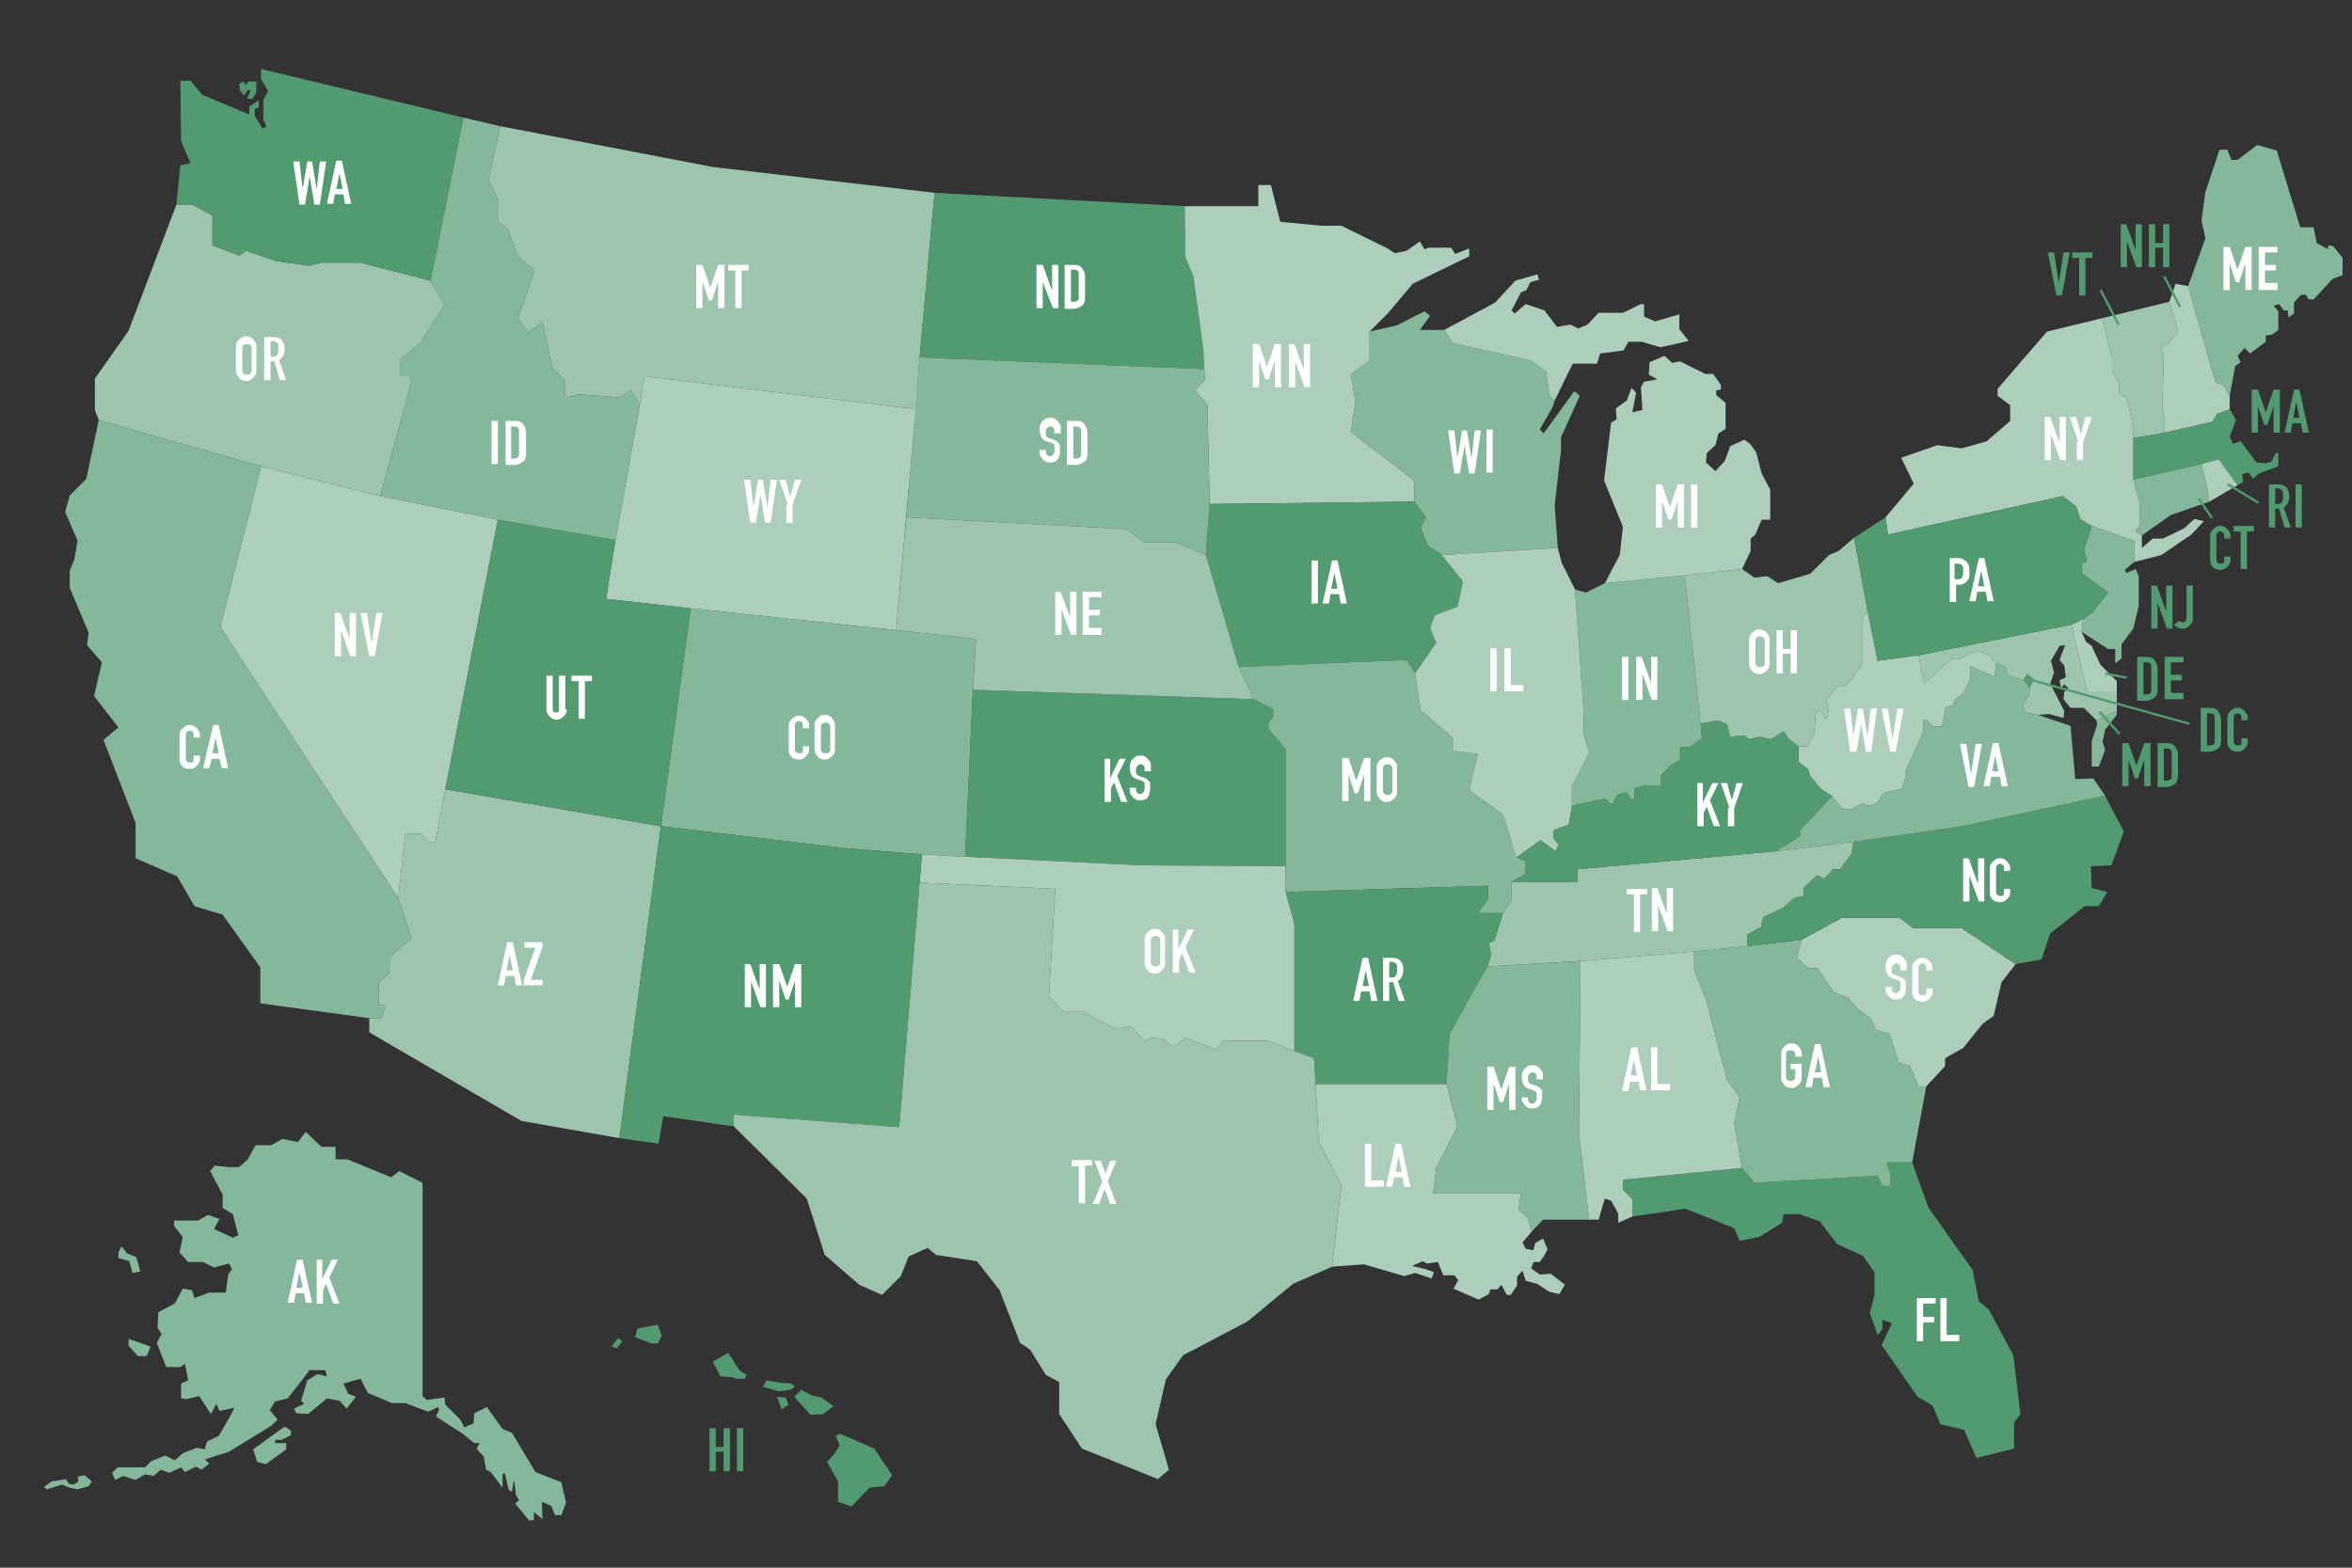 <?xml version="1.0" encoding="utf-8"?>
<!-- Generator: Adobe Illustrator 19.2.1, SVG Export Plug-In . SVG Version: 6.00 Build 0)  -->
<svg version="1.1" id="Layer_1" xmlns="http://www.w3.org/2000/svg" xmlns:xlink="http://www.w3.org/1999/xlink" x="0px" y="0px"
	 viewBox="0 0 300 200" style="enable-background:new 0 0 300 200;" xml:space="preserve">
<rect x="0" y="0" width="300" height="200" fill="#333333" stroke="none"/>
<style type="text/css">
	.st0{fill:#ADCEBB;}
	.st1{fill:#9DC5AD;}
	.st2{fill:#529A70;}
	.st3{fill:#85B89A;}
	.st4{fill:#FFFFFF;}
</style>
<g>
	<polygon id="Wyoming" class="st0" points="82.2,48 81.6,51.7 78.5,68.9 77.3,76.4 88.1,77.6 114.3,80.4 116.8,52.2 	"/>
	<polygon id="Montana" class="st1" points="117.3,45.6 117.3,45.6 119.2,24.6 90.9,21.3 63.8,16.1 62.3,22.9 63.6,25.6 63.6,28.4 
		64.7,29.1 66.1,32.8 68.2,34.5 66.1,40.6 67.3,42.4 69.2,41.1 70.4,46.8 72.1,48.6 72.1,50.8 73.7,50.3 79,50.7 80.5,49.8 
		81.6,51.7 82.2,48 116.8,52.2 117.3,45.6 	"/>
	<polygon id="North_Dakota" class="st2" points="152.2,35.2 151.2,32.8 151.1,26.3 119.2,24.6 117.3,45.6 153.6,47.1 153.5,44.7 	
		"/>
	<polygon id="Minnesota" class="st0" points="174.7,46 174.7,42.3 177,40 180.2,36.2 187.4,32.7 187.4,31.7 185.6,32.4 185.1,31.6 
		182.2,31.6 181.7,31.8 181.1,30.8 179.4,32 177.9,32.3 177,31.7 171.1,28.8 168.6,28.8 163.3,28.3 162.1,23.6 160.5,23.6 
		160.5,26.3 151.1,26.3 151.2,32.8 152.2,35.2 153.5,44.7 153.6,47.1 153.6,47.1 153.6,47.1 153.7,48.4 152.4,49.8 154,51.6 
		154.3,64.3 180.4,64 180.4,61.3 172.3,55.1 172.9,51.2 172.3,47.8 	"/>
	<polygon id="Wisconsin" class="st3" points="185.4,43.8 184.2,42.1 181.1,42.1 182.4,40.3 181.7,39.7 178.2,41.5 174.7,42.3 
		174.7,46 172.3,47.8 172.9,51.2 172.3,55.1 180.4,61.3 180.4,64 181.9,66 181.2,67.3 182.1,69.6 183.9,70.8 198.7,69.9 198.3,64.5 
		199.1,57.5 199.1,55.8 201.5,50.5 200.8,49.9 196.9,55.3 196.4,54.8 198.1,51.8 198.3,51.1 197.6,50.4 197.2,47.4 195.3,46 	"/>
	<polygon id="Iowa" class="st2" points="181.9,66 180.4,64 154.3,64.3 153.8,70.8 158,85.1 179.4,84.2 180.5,85.9 183.2,82 
		182.4,80.1 183,78.5 185.9,77.4 186.6,74.2 183.9,70.8 182.1,69.6 181.2,67.3 	"/>
	<polygon id="Colorado" class="st3" points="114.3,80.4 88.1,77.6 84.3,105.4 107.6,108.2 117.6,109 123.1,109.3 124.1,88 
		124.5,81.5 	"/>
	<polygon id="Kansas_1_" class="st2" points="123.1,109.3 145.6,110.4 164,110.5 164,95.6 161.8,93 161.8,92.2 162.4,91.4 
		162.4,90.5 159.9,89.2 124.1,88 	"/>
	<polygon id="Nevada" class="st0" points="48.5,63.3 33.3,59.5 28.1,80 50.8,114.6 51.7,106.4 52.8,106.4 53.7,106.4 54.8,107.5 
		55.5,107.5 56.8,100.7 63.5,66.3 	"/>
	<polygon id="Arizona" class="st1" points="84.2,105.4 56.8,100.7 55.5,107.5 54.8,107.5 53.7,106.4 51.7,106.4 50.8,114.6 
		52.5,119.7 49.8,122 49.8,124 48.3,125.4 48.3,128.2 49.2,128.3 48.6,129.9 47.1,129.9 47.1,131.7 66.5,143 79,145.2 84.3,105.4 	
		"/>
	<polygon id="Utah" class="st2" points="84.2,105.4 84.3,105.4 88.1,77.6 77.3,76.4 78.5,68.9 63.5,66.3 56.8,100.7 	"/>
	<polygon id="Oklahoma" class="st0" points="164,113.8 164,110.5 145.6,110.4 123.1,109.3 117.6,109 117.3,112.6 134.6,113.4 
		133.8,127.1 135.7,129.1 138.2,129.1 142.4,131.3 144.3,130.9 145.9,132.8 146.9,132.4 148.2,132.5 149.7,133.6 151.2,132.4 
		155.1,133.9 156,132.8 161.8,132.8 165.1,134.1 165.1,117.8 	"/>
	<polygon id="New_Mexico" class="st2" points="84.3,105.4 79,145.2 84,145.9 84.6,142.4 93.6,143.7 93.6,142.2 114.7,143.8 
		117.3,112.6 117.6,109 107.6,108.2 	"/>
	<polygon id="Delaware" class="st0" points="270,88.2 270,86.9 267.9,84.8 266.8,82.4 266.1,81.9 265.5,80.6 265.7,79 264.2,79.7 
		266.2,88.2 	"/>
	<polygon id="Maryland" class="st1" points="266.2,88.2 264.2,79.7 244.7,83.6 245.4,87.2 248.9,84.1 249.9,84.1 252.2,83 
		253.7,83.6 254.6,84.6 255.9,85.2 256,86.1 258.1,86.8 258.6,86 259.4,86.7 258.9,87.7 258.8,88.7 258,89.8 258.3,90.9 259.9,91.2 
		261.4,91.1 263.2,91.6 263.3,90.7 261.5,87.2 262,85.8 261.6,84.3 262.7,82.4 263.4,82.3 262.7,84.2 263.3,84.9 263.5,86.4 
		262.7,86.8 262.9,87.8 263.3,87.3 263.8,87.8 263.3,88.3 263.2,89.2 264.1,90.3 265.8,90.3 267.4,91.9 270,90.7 270,88.2 	"/>
	<polygon id="Vermont" class="st1" points="276.1,55.2 276.1,52.9 275.8,52.2 276,45.3 275.7,44.3 276.6,43.9 277.8,42.2 
		276.7,38.5 268.1,40.6 269.4,45.6 269.4,47.3 270.3,48.9 270.3,50.2 271.3,50.8 272.1,54.5 272.1,55.9 	"/>
	<polygon id="New_Hampshire" class="st0" points="276.1,55.2 282.2,53.8 282.8,52.8 284.4,52.2 284.4,50.5 283.7,49.2 282.6,48.8 
		279.1,36.5 277.5,36.2 276.7,38.5 277.8,42.2 276.6,43.9 275.7,44.3 276,45.3 275.8,52.2 276.1,52.9 	"/>
	<polygon id="Massachusetts" class="st2" points="287.8,59 285.8,56.3 284.8,56.6 284.4,55.7 285.2,53.6 284.4,52.2 282.8,52.8 
		282.2,53.8 276.1,55.2 272.1,55.9 272.1,61.2 280.8,59.2 283,58.6 285.4,61.9 286.1,61.5 286,60.5 286.8,60.3 287.4,61.1 
		288.1,60.4 290.6,59.5 290.6,57.8 290.3,57.8 289.7,58.9 289,59.1 	"/>
	<polygon id="Connecticut" class="st3" points="281.5,62 280.8,59.2 272.1,61.2 272.9,64.1 272.9,67 272.4,67.8 273.2,68.3 
		276.9,65.7 281.8,64 	"/>
	<polygon id="New_York" class="st0" points="279.9,66.2 278.6,67.4 275.9,68.7 274.6,68.7 273.2,69.9 273.2,68.3 272.4,67.8 
		272.9,67 272.9,64.1 272.1,61.2 272.1,55.9 272.1,54.5 271.3,50.8 270.3,50.2 270.3,48.9 269.4,47.3 269.4,45.6 268.1,40.6 
		261.1,42.3 254.8,49.6 254.8,50.5 256.4,51.7 256.4,53.7 253.4,56.3 250.2,57.2 247.1,56.8 242.5,58.4 244.1,61.7 240.5,66 
		240.8,68.2 263.1,63.3 264.8,64.6 265.4,66.3 266.8,67.1 272.2,69 272.2,71.7 275.7,70.8 279.5,68.2 281.1,66.5 	"/>
	<polygon id="Tennessee" class="st1" points="191.8,116.5 191.7,116.5 190.6,120 189.9,120.3 190.2,121.8 189.7,123.3 201.6,122.6 
		216,121.4 222.9,120.7 222.9,119.2 224.6,118.3 224.9,117 227.5,115.8 228.8,114.6 230.1,114.3 230.1,113.2 231.8,111.7 
		232.7,112.1 233.8,110.9 234.7,110.9 236.2,108.9 236.4,107.4 236.4,107.4 226.5,108.6 201.2,110.9 201.2,112.5 192.8,112.5 
		192.8,114.8 191.7,116.5 	"/>
	<polygon id="Missouri" class="st3" points="158,85.1 159.9,89.2 162.4,90.5 162.4,91.4 161.8,92.2 161.8,93 164,95.6 164,110.5 
		164,113.8 189.8,113 189.8,114.7 188.5,116.5 191.7,116.5 192.8,114.8 192.8,112.5 194.6,111.5 194.6,109.8 193.4,109.4 
		191.7,103.9 187.4,100.8 188.5,96.2 185.4,95.8 185.4,94.2 181.2,90.6 180.5,85.9 179.4,84.2 	"/>
	<polygon id="District_of_Columbia" class="st2" points="259.4,86.7 258.6,86 258.1,86.8 258.9,87.7 	"/>
	<polygon id="West_Virginia" class="st0" points="239.4,102.5 240.2,101.2 242.6,100.6 243,99.3 243,98.5 245.3,93.4 245.3,91.8 
		245.7,91.8 246.5,92.7 247.7,92.7 248.2,90.2 249.1,90 249.4,89.2 250.4,88.5 251.3,86.7 251.3,85 254.4,86.3 254.6,84.6 
		253.7,83.6 252.2,83 249.9,84.1 248.9,84.1 245.4,87.2 244.7,83.6 239.5,84.3 238.2,77.9 237.5,79 237.5,84.9 235.4,87.5 
		234.4,87.5 233,89.3 233.3,91.1 232.9,91.7 232.1,90.6 231.6,91.1 231.4,93.6 230.6,95.2 229.4,95.2 229.4,97.2 230.6,98.1 
		230.9,99 232.2,100.6 233.7,101.6 234.9,103.1 236.1,103.3 237.4,102.5 238.3,102.8 	"/>
	<polygon id="Arkansas" class="st2" points="188.5,116.5 189.8,114.7 189.8,113 164,113.8 165.1,117.8 165.1,134.1 167.6,135 
		167.8,138.3 184.5,138.3 184.9,131.9 189.7,123.3 190.2,121.8 189.9,120.3 190.6,120 191.7,116.5 	"/>
	<polygon id="New_Jersey" class="st3" points="266.8,67.1 265.8,70.2 266.2,71.6 265.5,71.9 265.5,73.1 268.9,75.6 266.9,78.1 
		265.7,79 265.5,80.6 268.9,82.8 269.8,82.8 269.8,84.6 270.6,84 270.6,82.2 272.1,80.2 272.8,77.3 272.8,73.5 272.4,72.6 
		271.2,73.1 271,72.7 272.2,71.7 272.2,69 	"/>
	<polygon id="Oregon" class="st1" points="33.3,59.5 33.3,59.5 48.5,63.3 52.5,48.6 52.2,48 51.1,48 51.1,45.8 53.6,43.8 56.7,38.9 
		54.9,35.8 45.9,33.5 41,33.5 39.4,33.9 35.2,33.3 31.4,32 30.5,32.6 27.1,31.3 27.1,27.5 24.5,26.1 22.5,26.1 16.4,42.2 12.1,48.3 
		12.1,52.3 12.6,53.6 33.3,59.5 	"/>
	<polygon id="Maine" class="st3" points="298.8,35.1 298.8,32.9 297.6,31.4 297,31.3 296.9,31.8 295.5,31 295.1,29 293.4,29 
		290.4,19.2 287.9,18.5 285.4,20.4 284.6,20.4 284.1,19.1 283.1,19.1 281.3,24.5 280.8,28.1 281.3,30.4 279.1,36.5 282.6,48.8 
		283.7,49.2 284.4,50.5 285.1,46.7 285.8,46.2 285.4,45.4 286.3,44.4 287,45.1 289,43.6 289,42.8 289.8,42.7 290.6,42.1 290.6,39.7 
		290,39 290.7,38.8 291.3,39.6 291.8,39.6 291.9,40.5 292.6,40 292.6,38.6 293.5,37.6 294.1,37.6 294.5,38.2 295.1,38.2 297.5,35.6 
			"/>
	<polygon id="California" class="st3" points="50.8,114.6 28.1,80 33.3,59.5 12.6,53.6 11,61.1 8.9,63.2 8.3,65.3 9.9,69 9.5,71.3 
		8.9,72.8 8.9,75 11.3,80.7 11.1,82.3 13,84.5 12,88.8 15.1,92.8 13.2,94.4 17.3,105 17.3,109.5 22.6,111.8 24.8,115.6 28.4,116.7 
		33.2,123.4 33.2,128 47.1,129.9 48.6,129.9 49.2,128.3 48.3,128.2 48.3,125.4 49.8,124 49.8,122 52.5,119.7 	"/>
	<polygon id="Florida" class="st2" points="239.5,150 223.8,150.9 222.2,149 207,150.5 207,151.8 208.2,153 208.2,155.2 215,154.2 
		221.2,156.7 221.9,158.3 224.4,157.8 227.3,156 227.5,154.9 229.5,154.9 232.1,155.8 234.3,158.7 237.6,160.2 239.1,162.3 
		239.1,165.2 238.5,167.5 239.5,170.3 240.1,169.6 240.1,168.4 241.3,168.8 240,171.6 244.6,178.2 246.5,179.3 247.5,181.7 
		250.5,182.4 252.1,186 256.9,184.8 256.9,181.5 257.7,180.4 256.8,172.9 253.7,167.1 252.4,166 251.6,162 246,154.1 243.9,148.3 
		240.6,148.3 241.1,149.7 241.1,151.3 240.1,151.3 	"/>
	<polygon id="Louisiana" class="st0" points="195.6,161 196.4,161 196.9,160.3 197.4,159.4 196.8,158 195.8,158.6 195.6,159.5 
		194.6,159.3 194.2,158.5 195.4,157.1 194.9,155.4 193.7,154.3 194,152.2 182.8,152.2 183.2,149 185.9,143.7 184.5,138.3 
		167.8,138.3 168.2,145.6 171.1,151.2 169.9,161.6 174,161.3 179.1,162.8 180.5,162.4 182.6,163.1 182.9,162.3 181.8,161.9 
		180.1,161.5 181.5,160.9 182,161.2 183.4,161 184.1,162.7 185.5,162.7 186,163.3 185.4,164.4 188.6,165.8 189.9,165.1 190.1,164.5 
		191,164.5 191.5,163.9 192.2,165.2 192.7,165.2 193.5,164 193.5,162.9 194.2,162.1 194.6,163.4 196.1,163.8 197.6,164.8 
		198.9,165.1 199.6,163.9 197.8,162.5 196.4,162.6 195.3,161.8 	"/>
	<polygon id="Mississippi" class="st3" points="201.4,144.6 201.6,122.6 189.7,123.3 184.9,131.9 184.5,138.3 185.9,143.7 
		183.2,149 182.8,152.2 194,152.2 193.7,154.3 194.9,155.4 195.4,157.1 196.8,155.6 202.7,155.6 	"/>
	<polygon id="Alabama" class="st0" points="222.2,149 221.2,143.3 221.9,140 220.3,137.8 217.6,127.5 216,123.6 216,121.4 
		201.6,122.6 201.4,144.6 202.7,155.6 203.9,155.6 204.7,152.9 205.5,153.2 206.4,154.8 206.4,156 208.2,155.2 208.2,153 207,151.8 
		207,150.5 	"/>
	<polygon id="Texas" class="st1" points="169.9,161.6 171.1,151.2 168.2,145.6 167.8,138.3 167.6,135 165.1,134.1 161.8,132.8 
		156,132.8 155.1,133.9 151.2,132.4 149.7,133.6 148.2,132.5 146.9,132.4 145.9,132.8 144.3,130.9 142.4,131.3 138.2,129.1 
		135.7,129.1 133.8,127.1 134.6,113.4 117.3,112.6 114.7,143.8 93.6,142.2 93.6,143.7 102.9,152.9 105.2,160.1 109.6,163.9 
		112.5,165.2 114.9,162.8 115.9,160.3 118.3,159.2 119.4,160.1 124.6,160.9 127.5,164.6 130.1,171.3 131.4,172.2 133.4,175.4 
		135.1,176.3 135.1,180.4 138,184.8 147.7,188.7 149.1,187.5 147.4,181.7 148.7,176 150.9,172.9 159.1,168.6 164.9,163.8 	"/>
	<polygon id="South_Carolina" class="st0" points="250.2,118.4 244,118.4 242.3,117.1 234.9,117.1 229.8,119.9 229.2,122.2 
		230.6,123.5 231.8,123.5 233.9,126.6 235.7,127.3 237,128.8 238.6,129.9 239.3,131.4 241,131.9 242.2,135.6 243.6,135.9 
		244.7,138.6 245.7,138.6 248.1,136 248.1,135 250.4,133.7 252.9,130.6 254.3,129.6 255.3,125.3 257.1,123 	"/>
	<polygon id="Georgia" class="st3" points="229.8,119.9 222.9,120.7 216,121.4 216,123.6 217.6,127.5 220.3,137.8 221.9,140 
		221.2,143.3 222.2,149 223.8,150.9 239.5,150 240.1,151.3 241.1,151.3 241.1,149.7 240.6,148.3 243.9,148.3 245.7,138.6 
		244.7,138.6 243.6,135.9 242.2,135.6 241,131.9 239.3,131.4 238.6,129.9 237,128.8 235.7,127.3 233.9,126.6 231.8,123.5 
		230.6,123.5 229.2,122.2 	"/>
	<polygon id="Indiana" class="st3" points="200.5,100.3 200.5,102.8 204.7,101.9 205.6,102.7 206.3,101.4 207.5,101.1 208.1,102.1 
		208.5,101.7 208.5,100.6 209.9,100.2 211.8,100.2 211.8,99 212.9,97.8 214.3,96.9 214.3,95.3 215.6,95.3 217.1,94.2 216.9,92.3 
		214.9,73.4 204.7,74.4 202.3,75.6 200.9,75.2 202,90.9 202,93.6 202.7,96.1 	"/>
	<polygon id="Illinois" class="st0" points="200.9,75.2 199.2,71.8 198.7,69.9 183.9,70.8 186.6,74.2 185.9,77.4 183,78.5 
		182.4,80.1 183.2,82 180.5,85.9 181.2,90.6 185.4,94.2 185.4,95.8 188.5,96.2 187.4,100.8 191.7,103.9 193.4,109.4 196.5,107.2 
		198.4,108.6 198.8,107.8 198.1,106.8 198.2,105.9 200.1,105.2 200.5,102.8 200.5,100.3 202.7,96.1 202,93.6 202,90.9 	"/>
	<polygon id="North_Carolina" class="st2" points="268.5,101.5 250.3,105.4 236.4,107.4 236.2,108.9 234.7,110.9 233.8,110.9 
		232.7,112.1 231.8,111.7 230.1,113.2 230.1,114.3 228.8,114.6 227.5,115.8 224.9,117 224.6,118.3 222.9,119.2 222.9,120.7 
		229.8,119.9 234.9,117.1 242.3,117.1 244,118.4 250.2,118.4 257.1,123 260.4,122.4 261.5,119.1 265.9,115.6 267.7,115.6 
		268.8,113.8 266.8,113.3 266.7,110.5 269.3,110.4 270.9,106.1 	"/>
	<polygon id="Kentucky" class="st2" points="229.4,95.2 228.2,94.3 227.5,93.3 225.9,94.3 224.5,94 223.1,94.3 222.5,93.8 220.7,94 
		220.3,92.4 219.1,91.9 216.9,92.3 217.1,94.2 215.6,95.3 214.3,95.3 214.3,96.9 212.9,97.8 211.8,99 211.8,100.2 209.9,100.2 
		208.5,100.6 208.5,101.7 208.1,102.1 207.5,101.1 206.3,101.4 205.6,102.7 204.7,101.9 200.5,102.8 200.1,105.2 198.2,105.9 
		198.1,106.8 198.8,107.8 198.4,108.6 196.5,107.2 193.4,109.4 194.6,109.8 194.6,111.5 192.8,112.5 201.2,112.5 201.2,110.9 
		226.5,108.6 229.6,106.7 229.6,105.9 233.7,101.6 232.2,100.6 230.9,99 230.6,98.1 229.4,97.2 	"/>
	<polygon id="Ohio" class="st1" points="234.5,70.3 233.3,70.8 230.9,73.2 226.8,74.4 225.4,73.5 223.8,73.7 222.2,72.6 214.9,73.4 
		216.9,92.3 219.1,91.9 220.3,92.4 220.7,94 222.5,93.8 223.1,94.3 224.5,94 225.9,94.3 227.5,93.3 228.2,94.3 229.4,95.2 
		230.6,95.2 231.4,93.6 231.6,91.1 232.1,90.6 232.9,91.7 233.3,91.1 233,89.3 234.4,87.5 235.4,87.5 237.5,84.9 237.5,79 
		238.2,77.9 236.5,68.6 	"/>
	<polygon id="Pennsylvania" class="st2" points="240.8,68.2 240.5,66 236.5,68.6 238.2,77.9 239.5,84.3 244.7,83.6 244.7,83.6 
		244.7,83.6 264.2,79.7 265.7,79 266.9,78.1 268.9,75.6 265.5,73.1 265.5,71.9 266.2,71.6 265.8,70.2 266.8,67.1 265.4,66.3 
		264.8,64.6 263.1,63.3 	"/>
	<polygon id="Rhode_Island" class="st0" points="285.4,61.9 283,58.6 280.8,59.2 281.5,62 281.8,64 	"/>
	<polygon id="South_Dakota" class="st3" points="145.9,69.2 149.9,69.2 153.8,70.8 154.3,64.3 154,51.6 152.4,49.8 153.7,48.4 
		153.6,47.1 117.3,45.6 115.6,66 143.7,67.5 	"/>
	<polygon id="Nebraska" class="st1" points="124.1,88 159.9,89.2 158,85.1 153.8,70.8 149.9,69.2 145.9,69.2 143.7,67.5 115.6,66 
		114.3,80.4 124.5,81.5 	"/>
	<polygon id="Idaho" class="st3" points="80.5,49.8 79,50.7 73.7,50.3 72.1,50.8 72.1,48.6 70.4,46.8 69.2,41.1 67.3,42.4 
		66.1,40.6 68.2,34.5 66.1,32.8 64.7,29.1 63.6,28.4 63.6,25.6 62.3,22.9 63.8,16.1 59.1,15 54.9,35.8 56.7,38.9 53.6,43.8 
		51.1,45.8 51.1,48 52.2,48 52.5,48.6 48.5,63.3 63.5,66.3 78.5,68.9 81.6,51.7 	"/>
	<g id="Alaska_8_">
		<polygon class="st3" points="62.1,179.5 60.5,180.3 60.4,181.6 59.2,182.1 58.8,181.2 56.8,179.2 56.7,178.3 54.4,178.6 
			53.9,178.1 53.9,150.9 50.9,149.4 49.9,150.2 44.3,147.9 42.8,147.9 42.8,146.3 41,146.3 39,144.4 38,145.7 36,145.3 34.6,146.1 
			32.6,146.1 31.6,147.9 30.5,148.9 29.2,148.9 27.4,148.7 26.8,149.4 28.4,152.4 28.4,154.1 29.7,154.9 30.4,157.6 29.7,157.9 
			27.3,156.8 28,155.5 26.5,155 25.3,155.7 22.2,155.7 22.2,156.4 23.3,157.8 22.9,159.8 24,161 25.9,161 27.3,161.7 29.2,161.2 
			29.6,161.9 29.1,162.6 28.8,164.9 26.7,164.9 24.8,165.6 24.5,164.6 23.3,164.4 22.3,166.3 20.2,167.4 20.1,169.4 20.6,170.2 
			20,171.3 21.2,174.4 23,174.4 23.6,174 24,176.1 23.1,176.5 23.1,178.4 23.8,178.5 25.4,178.1 26.9,180.4 27.6,179.1 28,180 
			29.9,179.6 29.5,180.4 27.9,183.2 26.4,183.9 26.1,184.9 25.1,184.7 23.3,185.4 22.3,186.3 21.1,185.7 19.3,186.4 18.5,187.2 
			15,187.2 14.3,187.9 14.7,188.8 15.7,188.3 17.3,188.8 18.5,188.1 19.6,188.3 20.5,187.5 21.6,187.9 23.1,187.2 23.6,187.8 
			25,187.1 25.7,187.5 26.7,186.7 26.1,186.2 29.2,185.2 34.6,181.9 35.4,181.1 34.4,179.9 35.1,178.8 36.7,178.4 39.5,174.8 
			41.5,174.8 41.7,175.6 40.5,175.3 39.2,176.1 38.4,178.7 38.8,179.1 37.5,179.7 37.8,180.3 39.3,180.4 41.7,178.4 43.3,178.7 
			44.2,179.7 45.4,178.2 44.4,177.8 43.8,176.5 46,175.9 46.9,177.7 50,179 51.7,179 54.6,180.1 55.9,179.5 56,179.9 55.6,180.7 
			59,182.9 60.5,184.1 61.2,184.1 60.8,184.8 61.1,185.2 61.7,185.8 62,187.5 62.6,187.8 64.1,189.8 64.1,188 64.4,188 64.9,190.1 
			65.3,190.3 65.5,189 65.6,189 65.8,190.7 66.2,191.4 65.7,191.8 67.5,194 68.1,193.9 68.1,192.9 69.2,193.8 69.1,191.6 
			70.3,192.1 70.8,193.3 71.6,193.3 72.2,191.7 71.6,189.1 68.3,187.8 65.3,182.8 64.1,182.3 		"/>
		<polygon class="st3" points="32.8,186.5 33.9,186.8 36.5,184.9 36.5,184.1 35.1,184.1 35.1,183.7 35.9,183.7 37.1,183.1 
			37.1,182.5 36.3,182 32.3,184.9 		"/>
		<polygon class="st3" points="16.4,171.7 17.6,173 18.7,173 19.2,171.8 16.4,170.8 		"/>
		<polygon class="st3" points="15.1,159.8 15.1,160.5 16.5,160.9 16.9,162.4 17.9,162.2 17.4,160.4 16.2,159.9 15.5,159 		"/>
		<polygon class="st3" points="8.4,188.7 6.6,189 5.6,189.7 6,190 7.9,189.4 8.9,189.8 9.9,190 11.3,189.6 11.7,189 10.8,188.2 
			9.9,188.4 10,189 9.4,189.4 8.8,189.3 		"/>
	</g>
	<g id="Hawaii_8_">
		<polygon class="st2" points="107.1,182.9 106.6,183.2 107.1,184.4 106.4,185.5 105.5,186.5 106.9,189 106.9,191.6 108.6,192.2 
			110.9,189.8 112.8,189.6 113.8,188.2 111.5,184.8 		"/>
		<polygon class="st2" points="102.2,177.3 101.3,178.2 103.4,180.5 105,180.4 106.3,179.4 104.8,178.3 103.5,178 		"/>
		<polygon class="st2" points="99.1,178.2 99.7,179.8 100.6,179.2 100.2,178.3 		"/>
		<polygon class="st2" points="90.9,173.7 91.9,175.6 93.4,175.7 94,175.9 95,175.9 95.2,175.4 94.3,174.8 92.9,172.6 		"/>
		<polygon class="st2" points="81,170.6 83.1,171.4 83.9,171.4 84.4,170.4 83.9,169 81.3,169.5 		"/>
		<polygon class="st2" points="78,171.8 78.7,172 79.4,171.1 78.8,170.7 		"/>
		<polygon class="st2" points="101.4,176.9 100.9,176.5 99.5,176.4 97.8,176.1 97.3,176.9 99.3,177.5 100.8,177.3 		"/>
	</g>
	<g id="Michigan_8_">
		<polygon class="st0" points="214.2,42 214.2,40.1 211.1,41 209.7,40.4 209.7,38.8 209.3,38.8 207,39.9 203.9,39.9 202.5,41.4 
			201.3,41.9 200.3,41.4 198.6,41.7 197,39.6 194.6,38.8 193.2,40 192.8,39.6 194,37.3 194.7,37 195.2,36 196.3,35.7 196.1,35 
			193.3,35.8 190.7,38.6 184.2,42.1 185.4,43.8 195.3,46 197.2,47.4 197.6,50.4 198.3,51.1 200.6,46.4 203.7,46.4 204.1,45.1 
			207.1,44.7 207.7,43.6 209.4,43.6 211.8,44.3 215.4,43.5 		"/>
		<polygon class="st0" points="214.9,73.4 214.9,73.4 222.2,72.6 223.3,70.3 223.3,68.7 223.9,68.2 224.7,66.3 225.8,66.3 
			225.8,62.5 224.7,60.4 224,57.7 223.3,56.7 222.5,56.1 220.7,56.9 220,58.8 218.8,60.1 217.6,59 217.7,57.8 218.8,56.8 
			219.2,55.3 220.1,54.7 220.1,51.4 218.9,50.4 218.9,49.8 219.5,49.7 219.5,49.1 218.5,47.7 217.5,47.7 214.3,46.1 213.3,46.3 
			212.3,45.4 210.4,46.2 210.3,47.8 211.4,48.4 209.7,48.7 209.3,49.4 209.5,52.3 208.2,52.6 208.7,50.1 208.1,49.5 207.5,51.1 
			206.1,52.1 206.2,53.5 205.5,53.9 204.6,61.3 207,67.2 206.6,70.8 204.7,74.4 214.9,73.4 		"/>
	</g>
	<g id="Virginia_8_">
		<polygon class="st3" points="266.8,97.8 267.7,97.8 268.5,95.7 268.2,94.6 268.5,93.1 270,91.2 270,90.7 267.4,91.9 267.5,92.4 
			266.8,94.6 		"/>
		<polygon class="st3" points="268.5,101.5 267,99.3 264.7,99.4 264.1,92.6 259.9,91.2 258.3,90.9 258,89.8 258.8,88.7 258.9,87.7 
			258.1,86.8 256,86.1 255.9,85.2 254.6,84.6 254.4,86.3 251.3,85 251.3,86.7 250.4,88.5 249.4,89.2 249.1,90 248.2,90.2 
			247.7,92.7 246.5,92.7 245.7,91.8 245.3,91.8 245.3,93.4 243,98.5 243,99.3 242.6,100.6 240.2,101.2 239.4,102.5 238.3,102.8 
			237.4,102.5 236.1,103.3 234.9,103.1 233.7,101.6 229.6,105.9 229.6,106.7 226.5,108.6 236.4,107.4 236.4,107.4 236.4,107.4 
			250.3,105.4 		"/>
	</g>
	<g id="Washington_8_">
		<polygon class="st2" points="33.3,8.8 33.3,10.1 34.2,11.6 33.6,12.7 33.6,15.3 34,16.1 33.5,16.4 32.5,14.8 32.5,13.9 33,13.7 
			33,12.8 31.8,13.6 31.8,14.6 25.8,12.1 24.3,10.3 23,10.3 23.1,18 24.3,20.8 23,21.1 22.5,26.1 24.5,26.1 27.1,27.5 27.1,31.3 
			30.5,32.6 31.4,32 35.2,33.3 39.4,33.9 41,33.5 45.9,33.5 54.9,35.8 59.1,15 		"/>
		<polygon class="st2" points="30.5,10.7 30.6,11.5 31.1,12.2 31.6,11.5 32,11.5 31.5,12.6 32.2,12.6 32.7,11.8 32.7,10.4 
			31.7,10.4 31.3,10.9 31.1,10.4 		"/>
	</g>
	<g>
		<path class="st4" d="M159.8,43.9h0.8l1,2.9h0l1-2.9h0.8v5.5h-0.8v-3.4h0l-0.8,2.4h-0.4l-0.8-2.4h0v3.4h-0.8V43.9z"/>
		<path class="st4" d="M164.3,43.9h0.8l1.2,3.3h0v-3.3h0.8v5.5h-0.7l-1.2-3.3h0v3.3h-0.8V43.9z"/>
	</g>
	<g>
		<path class="st4" d="M132.2,33.8h0.8l1.2,3.3h0v-3.3h0.8v5.5h-0.7L133,36h0v3.3h-0.8V33.8z"/>
		<path class="st4" d="M135.8,33.8h1.2c0.5,0,0.8,0.1,1,0.4c0.2,0.3,0.4,0.6,0.4,1.1v2.6c0,0.5-0.1,0.9-0.4,1.1
			c-0.3,0.2-0.6,0.4-1.1,0.4h-1.1V33.8z M136.6,38.5h0.4c0.2,0,0.4-0.1,0.5-0.2c0.1-0.1,0.1-0.3,0.1-0.5v-2.7c0-0.2,0-0.4-0.1-0.5
			c-0.1-0.1-0.2-0.2-0.5-0.2h-0.4V38.5z"/>
	</g>
	<g>
		<path class="st4" d="M88.8,33.8h0.8l1,2.9h0l1-2.9h0.8v5.5h-0.8v-3.4h0l-0.8,2.4h-0.4l-0.8-2.4h0v3.4h-0.8V33.8z"/>
		<path class="st4" d="M93.8,34.5h-0.9v-0.7h2.6v0.7h-0.9v4.8h-0.8V34.5z"/>
	</g>
	<g>
		<path class="st4" d="M98.3,66.7h-0.7l-0.6-3.6h0l-0.6,3.6h-0.7l-0.8-5.5h0.8l0.4,3.5h0l0.6-3.5h0.6l0.6,3.6h0l0.4-3.6h0.8
			L98.3,66.7z"/>
		<path class="st4" d="M100.5,64.4l-1.1-3.2h0.8l0.6,2.2h0l0.6-2.2h0.8l-1.1,3.2v2.3h-0.8V64.4z"/>
	</g>
	<g>
		<path class="st4" d="M103.2,95.6c0,0.2,0,0.3-0.1,0.5c-0.1,0.2-0.2,0.3-0.3,0.4c-0.1,0.1-0.2,0.2-0.4,0.3
			c-0.2,0.1-0.3,0.1-0.5,0.1c-0.2,0-0.3,0-0.5-0.1c-0.2,0-0.3-0.1-0.4-0.2c-0.1-0.1-0.2-0.2-0.3-0.4c-0.1-0.2-0.1-0.4-0.1-0.6v-3
			c0-0.2,0-0.3,0.1-0.5c0.1-0.2,0.2-0.3,0.3-0.4c0.1-0.1,0.3-0.2,0.4-0.3c0.2-0.1,0.3-0.1,0.5-0.1c0.2,0,0.3,0,0.5,0.1
			c0.2,0.1,0.3,0.2,0.4,0.3c0.1,0.1,0.2,0.3,0.3,0.4c0.1,0.2,0.1,0.3,0.1,0.5v0.3h-0.8v-0.3c0-0.2,0-0.3-0.1-0.4
			c-0.1-0.1-0.2-0.2-0.4-0.2c-0.2,0-0.3,0.1-0.4,0.2c-0.1,0.1-0.1,0.3-0.1,0.5v2.8c0,0.2,0,0.3,0.1,0.4c0.1,0.1,0.2,0.2,0.4,0.2
			c0.1,0,0.1,0,0.2,0c0.1,0,0.1,0,0.2-0.1c0,0,0.1-0.1,0.1-0.2c0-0.1,0-0.2,0-0.3v-0.3h0.8V95.6z"/>
		<path class="st4" d="M103.9,92.6c0-0.2,0-0.4,0.1-0.6c0.1-0.2,0.2-0.3,0.3-0.4c0.1-0.1,0.3-0.2,0.4-0.3c0.2-0.1,0.3-0.1,0.5-0.1
			c0.2,0,0.3,0,0.5,0.1c0.2,0.1,0.3,0.1,0.4,0.3c0.1,0.1,0.2,0.3,0.3,0.4c0.1,0.2,0.1,0.4,0.1,0.6v2.9c0,0.2,0,0.4-0.1,0.6
			c-0.1,0.2-0.2,0.3-0.3,0.4c-0.1,0.1-0.3,0.2-0.4,0.3c-0.2,0.1-0.3,0.1-0.5,0.1c-0.2,0-0.3,0-0.5-0.1c-0.2-0.1-0.3-0.1-0.4-0.3
			c-0.1-0.1-0.2-0.3-0.3-0.4c-0.1-0.2-0.1-0.4-0.1-0.6V92.6z M104.7,95.6c0,0.2,0.1,0.3,0.2,0.4c0.1,0.1,0.2,0.1,0.4,0.1
			c0.1,0,0.3,0,0.4-0.1c0.1-0.1,0.2-0.2,0.2-0.4v-2.9c0-0.2-0.1-0.3-0.2-0.4c-0.1-0.1-0.2-0.1-0.4-0.1c-0.1,0-0.3,0-0.4,0.1
			c-0.1,0.1-0.2,0.2-0.2,0.4V95.6z"/>
	</g>
	<g>
		<path class="st4" d="M94.9,123h0.8l1.2,3.3h0V123h0.8v5.5H97l-1.2-3.3h0v3.3h-0.8V123z"/>
		<path class="st4" d="M98.6,123h0.8l1,2.9h0l1-2.9h0.8v5.5h-0.8v-3.4h0l-0.8,2.4h-0.4l-0.8-2.4h0v3.4h-0.8V123z"/>
	</g>
	<g>
		<path class="st4" d="M62.7,53.7h0.8v5.5h-0.8V53.7z"/>
		<path class="st4" d="M64.5,53.7h1.2c0.5,0,0.8,0.1,1,0.4c0.2,0.3,0.4,0.6,0.4,1.1v2.6c0,0.5-0.1,0.9-0.4,1.1
			c-0.3,0.2-0.6,0.4-1.1,0.4h-1.1V53.7z M65.2,58.5h0.4c0.2,0,0.4-0.1,0.5-0.2c0.1-0.1,0.1-0.3,0.1-0.5v-2.7c0-0.2,0-0.4-0.1-0.5
			c-0.1-0.1-0.2-0.2-0.5-0.2h-0.4V58.5z"/>
	</g>
	<g>
		<path class="st4" d="M30.1,44.3c0-0.2,0-0.4,0.1-0.6c0.1-0.2,0.2-0.3,0.3-0.4c0.1-0.1,0.3-0.2,0.4-0.3c0.2-0.1,0.3-0.1,0.5-0.1
			c0.2,0,0.3,0,0.5,0.1c0.2,0.1,0.3,0.1,0.4,0.3c0.1,0.1,0.2,0.3,0.3,0.4c0.1,0.2,0.1,0.4,0.1,0.6v2.9c0,0.2,0,0.4-0.1,0.6
			c-0.1,0.2-0.2,0.3-0.3,0.4c-0.1,0.1-0.3,0.2-0.4,0.3c-0.2,0.1-0.3,0.1-0.5,0.1c-0.2,0-0.3,0-0.5-0.1c-0.2-0.1-0.3-0.1-0.4-0.3
			c-0.1-0.1-0.2-0.3-0.3-0.4c-0.1-0.2-0.1-0.4-0.1-0.6V44.3z M30.9,47.3c0,0.2,0.1,0.3,0.2,0.4c0.1,0.1,0.2,0.1,0.4,0.1
			c0.1,0,0.3,0,0.4-0.1c0.1-0.1,0.2-0.2,0.2-0.4v-2.9c0-0.2-0.1-0.3-0.2-0.4c-0.1-0.1-0.2-0.1-0.4-0.1c-0.1,0-0.3,0-0.4,0.1
			c-0.1,0.1-0.2,0.2-0.2,0.4V47.3z"/>
		<path class="st4" d="M33.6,43h1.3c0.9,0,1.4,0.5,1.4,1.6c0,0.3-0.1,0.6-0.2,0.8c-0.1,0.2-0.3,0.4-0.5,0.6l0.9,2.5h-0.8l-0.7-2.4
			h-0.5v2.4h-0.8V43z M34.4,45.5h0.5c0.1,0,0.3,0,0.3-0.1c0.1,0,0.1-0.1,0.2-0.2c0-0.1,0.1-0.2,0.1-0.3c0-0.1,0-0.2,0-0.4
			c0-0.1,0-0.3,0-0.4c0-0.1,0-0.2-0.1-0.3c0-0.1-0.1-0.1-0.2-0.2c-0.1,0-0.2-0.1-0.3-0.1h-0.4V45.5z"/>
	</g>
	<g>
		<path class="st4" d="M40.8,26.1h-0.7l-0.6-3.6h0l-0.6,3.6h-0.7l-0.8-5.5h0.8l0.4,3.5h0l0.6-3.5h0.6l0.6,3.6h0l0.4-3.6h0.8
			L40.8,26.1z"/>
		<path class="st4" d="M42.9,20.5h0.7l1.2,5.5H44l-0.2-1.2h-1.1l-0.2,1.2h-0.8L42.9,20.5z M43.3,22.1L43.3,22.1l-0.4,2h0.8
			L43.3,22.1z"/>
	</g>
	<g>
		<path class="st4" d="M72.3,90.5c0,0.2,0,0.3-0.1,0.5c-0.1,0.2-0.2,0.3-0.3,0.4c-0.1,0.1-0.3,0.2-0.4,0.3c-0.2,0.1-0.3,0.1-0.5,0.1
			c-0.2,0-0.3,0-0.5-0.1c-0.2-0.1-0.3-0.2-0.4-0.3c-0.1-0.1-0.2-0.3-0.3-0.4c-0.1-0.2-0.1-0.3-0.1-0.5v-4.3h0.8v4.2
			c0,0.2,0,0.3,0.1,0.4c0.1,0.1,0.2,0.1,0.3,0.1c0.1,0,0.3,0,0.3-0.1c0.1-0.1,0.1-0.2,0.1-0.4v-4.2h0.8V90.5z"/>
		<path class="st4" d="M73.8,86.9h-0.9v-0.7h2.6v0.7h-0.9v4.8h-0.8V86.9z"/>
	</g>
	<g>
		<path class="st4" d="M25.5,96.8c0,0.2,0,0.3-0.1,0.5c-0.1,0.2-0.2,0.3-0.3,0.4c-0.1,0.1-0.2,0.2-0.4,0.3c-0.2,0.1-0.3,0.1-0.5,0.1
			c-0.2,0-0.3,0-0.5-0.1c-0.2,0-0.3-0.1-0.4-0.2c-0.1-0.1-0.2-0.2-0.3-0.4c-0.1-0.2-0.1-0.4-0.1-0.6v-3c0-0.2,0-0.3,0.1-0.5
			c0.1-0.2,0.2-0.3,0.3-0.4c0.1-0.1,0.3-0.2,0.4-0.3c0.2-0.1,0.3-0.1,0.5-0.1c0.2,0,0.3,0,0.5,0.1c0.2,0.1,0.3,0.2,0.4,0.3
			c0.1,0.1,0.2,0.3,0.3,0.4c0.1,0.2,0.1,0.3,0.1,0.5v0.3h-0.8v-0.3c0-0.2,0-0.3-0.1-0.4c-0.1-0.1-0.2-0.2-0.4-0.2
			c-0.2,0-0.3,0.1-0.4,0.2c-0.1,0.1-0.1,0.3-0.1,0.5v2.8c0,0.2,0,0.3,0.1,0.4c0.1,0.1,0.2,0.2,0.4,0.2c0.1,0,0.1,0,0.2,0
			c0.1,0,0.1,0,0.2-0.1c0,0,0.1-0.1,0.1-0.2c0-0.1,0-0.2,0-0.3v-0.3h0.8V96.8z"/>
		<path class="st4" d="M27.2,92.5h0.7l1.2,5.5h-0.8L28,96.8H27L26.7,98h-0.8L27.2,92.5z M27.5,94.1L27.5,94.1l-0.4,2h0.8L27.5,94.1z
			"/>
	</g>
	<g>
		<path class="st4" d="M42.6,78.2h0.8l1.2,3.3h0v-3.3h0.8v5.5h-0.7l-1.2-3.3h0v3.3h-0.8V78.2z"/>
		<path class="st4" d="M47.8,83.7h-0.7L46,78.2h0.8l0.6,3.9h0l0.6-3.9h0.8L47.8,83.7z"/>
	</g>
	<g>
		<path class="st4" d="M64.7,120.2h0.7l1.2,5.5h-0.8l-0.2-1.2h-1.1l-0.2,1.2h-0.8L64.7,120.2z M65,121.8L65,121.8l-0.4,2h0.8
			L65,121.8z"/>
		<path class="st4" d="M66.8,125l1.5-4.1h-1.4v-0.7h2.3v0.6l-1.5,4.2h1.5v0.7h-2.4V125z"/>
	</g>
	<g>
		<path class="st4" d="M37.9,160.7h0.7l1.2,5.5H39l-0.2-1.2h-1.1l-0.2,1.2h-0.8L37.9,160.7z M38.2,162.3L38.2,162.3l-0.4,2h0.8
			L38.2,162.3z"/>
		<path class="st4" d="M40.3,160.7h0.8v2.5h0l1.2-2.5h0.8L42,163l1.3,3.3h-0.8l-0.9-2.5l-0.4,0.8v1.7h-0.8V160.7z"/>
	</g>
	<g>
		<path class="st4" d="M137.6,148.8h-0.9V148h2.6v0.7h-0.9v4.8h-0.8V148.8z"/>
		<path class="st4" d="M140.6,150.7l-1-2.6h0.8l0.6,1.6l0.6-1.6h0.8l-1.1,2.6l1.1,2.9h-0.8l-0.7-1.9l-0.7,1.9h-0.8L140.6,150.7z"/>
	</g>
	<g>
		<path class="st4" d="M135.3,55.3h-0.8v-0.2c0-0.2,0-0.3-0.1-0.5c-0.1-0.1-0.2-0.2-0.4-0.2c-0.1,0-0.2,0-0.3,0.1
			c-0.1,0-0.1,0.1-0.2,0.2c0,0.1-0.1,0.1-0.1,0.2c0,0.1,0,0.2,0,0.3c0,0.1,0,0.2,0,0.3c0,0.1,0,0.1,0.1,0.2c0,0.1,0.1,0.1,0.1,0.1
			c0.1,0,0.1,0.1,0.2,0.1l0.6,0.2c0.2,0.1,0.3,0.1,0.4,0.2c0.1,0.1,0.2,0.2,0.3,0.3c0.1,0.1,0.1,0.3,0.1,0.4c0,0.2,0,0.3,0,0.5
			c0,0.2,0,0.4-0.1,0.6c0,0.2-0.1,0.4-0.2,0.5c-0.1,0.1-0.2,0.3-0.4,0.3c-0.2,0.1-0.4,0.1-0.6,0.1c-0.2,0-0.4,0-0.5-0.1
			c-0.2-0.1-0.3-0.2-0.4-0.3c-0.1-0.1-0.2-0.3-0.3-0.4c-0.1-0.2-0.1-0.3-0.1-0.5v-0.3h0.8v0.2c0,0.1,0,0.3,0.1,0.4
			c0.1,0.1,0.2,0.2,0.4,0.2c0.1,0,0.2,0,0.3-0.1c0.1,0,0.1-0.1,0.2-0.2c0-0.1,0.1-0.2,0.1-0.3c0-0.1,0-0.2,0-0.3c0-0.1,0-0.3,0-0.4
			c0-0.1,0-0.2-0.1-0.2c0-0.1-0.1-0.1-0.1-0.1c-0.1,0-0.1-0.1-0.2-0.1l-0.6-0.2c-0.3-0.1-0.6-0.3-0.7-0.6c-0.1-0.2-0.2-0.5-0.2-0.9
			c0-0.2,0-0.4,0.1-0.6c0.1-0.2,0.1-0.3,0.3-0.5c0.1-0.1,0.3-0.2,0.4-0.3c0.2-0.1,0.4-0.1,0.6-0.1c0.2,0,0.4,0,0.5,0.1
			c0.2,0.1,0.3,0.2,0.4,0.3c0.1,0.1,0.2,0.3,0.3,0.4c0.1,0.1,0.1,0.3,0.1,0.5V55.3z"/>
		<path class="st4" d="M136.1,53.7h1.2c0.5,0,0.8,0.1,1,0.4c0.2,0.3,0.4,0.6,0.4,1.1v2.6c0,0.5-0.1,0.9-0.4,1.1
			c-0.3,0.2-0.6,0.4-1.1,0.4h-1.1V53.7z M136.9,58.5h0.4c0.2,0,0.4-0.1,0.5-0.2c0.1-0.1,0.1-0.3,0.1-0.5v-2.7c0-0.2,0-0.4-0.1-0.5
			c-0.1-0.1-0.2-0.2-0.5-0.2h-0.4V58.5z"/>
	</g>
	<g>
		<path class="st4" d="M134.5,75.5h0.8l1.2,3.3h0v-3.3h0.8V81h-0.7l-1.2-3.3h0V81h-0.8V75.5z"/>
		<path class="st4" d="M138.1,75.5h2.4v0.7h-1.6v1.6h1.4v0.7h-1.4v1.6h1.6V81h-2.4V75.5z"/>
	</g>
	<g>
		<path class="st4" d="M140.8,96.8h0.8v2.5h0l1.2-2.5h0.8l-1.1,2.2l1.3,3.3h-0.8l-0.9-2.5l-0.4,0.8v1.7h-0.8V96.8z"/>
		<path class="st4" d="M146.8,98.4H146v-0.2c0-0.2,0-0.3-0.1-0.5c-0.1-0.1-0.2-0.2-0.4-0.2c-0.1,0-0.2,0-0.3,0.1
			c-0.1,0-0.1,0.1-0.2,0.2c0,0.1-0.1,0.1-0.1,0.2c0,0.1,0,0.2,0,0.3c0,0.1,0,0.2,0,0.3c0,0.1,0,0.1,0.1,0.2c0,0.1,0.1,0.1,0.1,0.1
			c0.1,0,0.1,0.1,0.2,0.1l0.6,0.2c0.2,0.1,0.3,0.1,0.4,0.2c0.1,0.1,0.2,0.2,0.3,0.3c0.1,0.1,0.1,0.3,0.1,0.4c0,0.2,0,0.3,0,0.5
			c0,0.2,0,0.4-0.1,0.6c0,0.2-0.1,0.4-0.2,0.5c-0.1,0.1-0.2,0.3-0.4,0.3c-0.2,0.1-0.4,0.1-0.6,0.1c-0.2,0-0.4,0-0.5-0.1
			c-0.2-0.1-0.3-0.2-0.4-0.3c-0.1-0.1-0.2-0.3-0.3-0.4c-0.1-0.2-0.1-0.3-0.1-0.5v-0.3h0.8v0.2c0,0.1,0,0.3,0.1,0.4
			c0.1,0.1,0.2,0.2,0.4,0.2c0.1,0,0.2,0,0.3-0.1c0.1,0,0.1-0.1,0.2-0.2c0-0.1,0.1-0.2,0.1-0.3c0-0.1,0-0.2,0-0.3c0-0.1,0-0.3,0-0.4
			c0-0.1,0-0.2-0.1-0.2c0-0.1-0.1-0.1-0.1-0.1c-0.1,0-0.1-0.1-0.2-0.1l-0.6-0.2c-0.3-0.1-0.6-0.3-0.7-0.6c-0.1-0.2-0.2-0.5-0.2-0.9
			c0-0.2,0-0.4,0.1-0.6c0.1-0.2,0.1-0.3,0.3-0.5c0.1-0.1,0.3-0.2,0.4-0.3c0.2-0.1,0.4-0.1,0.6-0.1c0.2,0,0.4,0,0.5,0.1
			c0.2,0.1,0.3,0.2,0.4,0.3c0.1,0.1,0.2,0.3,0.3,0.4c0.1,0.1,0.1,0.3,0.1,0.5V98.4z"/>
	</g>
	<g>
		<path class="st4" d="M146,119.9c0-0.2,0-0.4,0.1-0.6c0.1-0.2,0.2-0.3,0.3-0.4c0.1-0.1,0.3-0.2,0.4-0.3c0.2-0.1,0.3-0.1,0.5-0.1
			c0.2,0,0.3,0,0.5,0.1c0.2,0.1,0.3,0.1,0.4,0.3c0.1,0.1,0.2,0.3,0.3,0.4c0.1,0.2,0.1,0.4,0.1,0.6v2.9c0,0.2,0,0.4-0.1,0.6
			c-0.1,0.2-0.2,0.3-0.3,0.4c-0.1,0.1-0.3,0.2-0.4,0.3c-0.2,0.1-0.3,0.1-0.5,0.1c-0.2,0-0.3,0-0.5-0.1c-0.2-0.1-0.3-0.1-0.4-0.3
			c-0.1-0.1-0.2-0.3-0.3-0.4c-0.1-0.2-0.1-0.4-0.1-0.6V119.9z M146.8,122.8c0,0.2,0.1,0.3,0.2,0.4c0.1,0.1,0.2,0.1,0.4,0.1
			c0.1,0,0.3,0,0.4-0.1c0.1-0.1,0.2-0.2,0.2-0.4v-2.9c0-0.2-0.1-0.3-0.2-0.4c-0.1-0.1-0.2-0.1-0.4-0.1c-0.1,0-0.3,0-0.4,0.1
			c-0.1,0.1-0.2,0.2-0.2,0.4V122.8z"/>
		<path class="st4" d="M149.5,118.6h0.8v2.5h0l1.2-2.5h0.8l-1.1,2.2l1.3,3.3h-0.8l-0.9-2.5l-0.4,0.8v1.7h-0.8V118.6z"/>
	</g>
	<g>
		<path class="st4" d="M173.8,122.2h0.7l1.2,5.5h-0.8l-0.2-1.2h-1.1l-0.2,1.2h-0.8L173.8,122.2z M174.2,123.8L174.2,123.8l-0.4,2
			h0.8L174.2,123.8z"/>
		<path class="st4" d="M176.3,122.2h1.3c0.9,0,1.4,0.5,1.4,1.6c0,0.3-0.1,0.6-0.2,0.8c-0.1,0.2-0.3,0.4-0.5,0.6l0.9,2.5h-0.8
			l-0.7-2.4h-0.5v2.4h-0.8V122.2z M177.1,124.7h0.5c0.1,0,0.3,0,0.3-0.1c0.1,0,0.1-0.1,0.2-0.2c0-0.1,0.1-0.2,0.1-0.3
			c0-0.1,0-0.2,0-0.4s0-0.3,0-0.4s0-0.2-0.1-0.3c0-0.1-0.1-0.1-0.2-0.2c-0.1,0-0.2-0.1-0.3-0.1h-0.4V124.7z"/>
	</g>
	<g>
		<path class="st4" d="M174.1,145.9h0.8v4.7h1.6v0.8h-2.4V145.9z"/>
		<path class="st4" d="M178,145.9h0.7l1.2,5.5h-0.8l-0.2-1.2h-1.1l-0.2,1.2h-0.8L178,145.9z M178.4,147.5L178.4,147.5l-0.4,2h0.8
			L178.4,147.5z"/>
	</g>
	<g>
		<path class="st4" d="M171.2,96.7h0.8l1,2.9h0l1-2.9h0.8v5.5h-0.8v-3.4h0l-0.8,2.4h-0.4l-0.8-2.4h0v3.4h-0.8V96.7z"/>
		<path class="st4" d="M175.6,98c0-0.2,0-0.4,0.1-0.6c0.1-0.2,0.2-0.3,0.3-0.4c0.1-0.1,0.3-0.2,0.4-0.3c0.2-0.1,0.3-0.1,0.5-0.1
			c0.2,0,0.3,0,0.5,0.1c0.2,0.1,0.3,0.1,0.4,0.3c0.1,0.1,0.2,0.3,0.3,0.4c0.1,0.2,0.1,0.4,0.1,0.6v2.9c0,0.2,0,0.4-0.1,0.6
			c-0.1,0.2-0.2,0.3-0.3,0.4c-0.1,0.1-0.3,0.2-0.4,0.3c-0.2,0.1-0.3,0.1-0.5,0.1c-0.2,0-0.3,0-0.5-0.1c-0.2-0.1-0.3-0.1-0.4-0.3
			c-0.1-0.1-0.2-0.3-0.3-0.4c-0.1-0.2-0.1-0.4-0.1-0.6V98z M176.4,100.9c0,0.2,0.1,0.3,0.2,0.4c0.1,0.1,0.2,0.1,0.4,0.1
			c0.1,0,0.3,0,0.4-0.1c0.1-0.1,0.2-0.2,0.2-0.4V98c0-0.2-0.1-0.3-0.2-0.4c-0.1-0.1-0.2-0.1-0.4-0.1c-0.1,0-0.3,0-0.4,0.1
			c-0.1,0.1-0.2,0.2-0.2,0.4V100.9z"/>
	</g>
	<g>
		<path class="st4" d="M189.7,136.1h0.8l1,2.9h0l1-2.9h0.8v5.5h-0.8v-3.4h0l-0.8,2.4h-0.4l-0.8-2.4h0v3.4h-0.8V136.1z"/>
		<path class="st4" d="M196.8,137.7H196v-0.2c0-0.2,0-0.3-0.1-0.5c-0.1-0.1-0.2-0.2-0.4-0.2c-0.1,0-0.2,0-0.3,0.1
			c-0.1,0-0.1,0.1-0.2,0.2c0,0.1-0.1,0.1-0.1,0.2c0,0.1,0,0.2,0,0.3c0,0.1,0,0.2,0,0.3c0,0.1,0,0.1,0.1,0.2c0,0.1,0.1,0.1,0.1,0.1
			c0.1,0,0.1,0.1,0.2,0.1l0.6,0.2c0.2,0.1,0.3,0.1,0.4,0.2c0.1,0.1,0.2,0.2,0.3,0.3c0.1,0.1,0.1,0.3,0.1,0.4c0,0.2,0,0.3,0,0.5
			c0,0.2,0,0.4-0.1,0.6c0,0.2-0.1,0.4-0.2,0.5c-0.1,0.1-0.2,0.3-0.4,0.3c-0.2,0.1-0.4,0.1-0.6,0.1c-0.2,0-0.4,0-0.5-0.1
			c-0.2-0.1-0.3-0.2-0.4-0.3c-0.1-0.1-0.2-0.3-0.3-0.4c-0.1-0.2-0.1-0.3-0.1-0.5V140h0.8v0.2c0,0.1,0,0.3,0.1,0.4
			c0.1,0.1,0.2,0.2,0.4,0.2c0.1,0,0.2,0,0.3-0.1c0.1,0,0.1-0.1,0.2-0.2c0-0.1,0.1-0.2,0.1-0.3c0-0.1,0-0.2,0-0.3c0-0.1,0-0.3,0-0.4
			c0-0.1,0-0.2-0.1-0.2c0-0.1-0.1-0.1-0.1-0.1c-0.1,0-0.1-0.1-0.2-0.1l-0.6-0.2c-0.3-0.1-0.6-0.3-0.7-0.6c-0.1-0.2-0.2-0.5-0.2-0.9
			c0-0.2,0-0.4,0.1-0.6c0.1-0.2,0.1-0.3,0.3-0.5c0.1-0.1,0.3-0.2,0.4-0.3c0.2-0.1,0.4-0.1,0.6-0.1c0.2,0,0.4,0,0.5,0.1
			c0.2,0.1,0.3,0.2,0.4,0.3c0.1,0.1,0.2,0.3,0.3,0.4c0.1,0.1,0.1,0.3,0.1,0.5V137.7z"/>
	</g>
	<g>
		<path class="st4" d="M208.1,133.6h0.7l1.2,5.5h-0.8L209,138h-1.1l-0.2,1.2h-0.8L208.1,133.6z M208.4,135.2L208.4,135.2l-0.4,2h0.8
			L208.4,135.2z"/>
		<path class="st4" d="M210.6,133.6h0.8v4.7h1.6v0.8h-2.4V133.6z"/>
	</g>
	<g>
		<path class="st4" d="M208.4,114.1h-0.9v-0.7h2.6v0.7h-0.9v4.8h-0.8V114.1z"/>
		<path class="st4" d="M210.6,113.3h0.8l1.2,3.3h0v-3.3h0.8v5.5h-0.7l-1.2-3.3h0v3.3h-0.8V113.3z"/>
	</g>
	<g>
		<path class="st4" d="M216.4,99.9h0.8v2.5h0l1.2-2.5h0.8l-1.1,2.2l1.3,3.3h-0.8l-0.9-2.5l-0.4,0.8v1.7h-0.8V99.9z"/>
		<path class="st4" d="M220.6,103.1l-1.1-3.2h0.8l0.6,2.2h0l0.6-2.2h0.8l-1.1,3.2v2.3h-0.8V103.1z"/>
	</g>
	<g>
		<path class="st4" d="M227.2,134.5c0-0.2,0-0.4,0.1-0.6c0.1-0.2,0.2-0.3,0.3-0.4c0.1-0.1,0.3-0.2,0.4-0.3c0.2-0.1,0.3-0.1,0.5-0.1
			s0.3,0,0.5,0.1c0.2,0.1,0.3,0.1,0.4,0.3c0.1,0.1,0.2,0.3,0.3,0.4c0.1,0.2,0.1,0.4,0.1,0.6v0.3H229v-0.3c0-0.2-0.1-0.3-0.2-0.4
			c-0.1-0.1-0.2-0.1-0.4-0.1c-0.1,0-0.3,0-0.4,0.1c-0.1,0.1-0.2,0.2-0.2,0.4v2.9c0,0.2,0.1,0.3,0.2,0.4c0.1,0.1,0.2,0.1,0.4,0.1
			c0.1,0,0.3,0,0.4-0.1c0.1-0.1,0.2-0.2,0.2-0.4v-1h-0.6v-0.7h1.4v1.7c0,0.2,0,0.4-0.1,0.6c-0.1,0.2-0.2,0.3-0.3,0.4
			c-0.1,0.1-0.3,0.2-0.4,0.3c-0.2,0.1-0.3,0.1-0.5,0.1s-0.3,0-0.5-0.1c-0.2-0.1-0.3-0.1-0.4-0.3c-0.1-0.1-0.2-0.3-0.3-0.4
			c-0.1-0.2-0.1-0.4-0.1-0.6V134.5z"/>
		<path class="st4" d="M231.5,133.2h0.7l1.2,5.5h-0.8l-0.2-1.2h-1.1l-0.2,1.2h-0.8L231.5,133.2z M231.9,134.8L231.9,134.8l-0.4,2
			h0.8L231.9,134.8z"/>
	</g>
	<g>
		<path class="st4" d="M244.5,165.6h2.4v0.7h-1.6v1.7h1.4v0.7h-1.4v2.4h-0.8V165.6z"/>
		<path class="st4" d="M247.5,165.6h0.8v4.7h1.6v0.8h-2.4V165.6z"/>
	</g>
	<g>
		<path class="st4" d="M243.2,123.8h-0.8v-0.2c0-0.2,0-0.3-0.1-0.5c-0.1-0.1-0.2-0.2-0.4-0.2c-0.1,0-0.2,0-0.3,0.1
			c-0.1,0-0.1,0.1-0.2,0.2c0,0.1-0.1,0.1-0.1,0.2c0,0.1,0,0.2,0,0.3c0,0.1,0,0.2,0,0.3c0,0.1,0,0.1,0.1,0.2c0,0.1,0.1,0.1,0.1,0.1
			c0.1,0,0.1,0.1,0.2,0.1l0.6,0.2c0.2,0.1,0.3,0.1,0.4,0.2c0.1,0.1,0.2,0.2,0.3,0.3c0.1,0.1,0.1,0.3,0.1,0.4c0,0.2,0,0.3,0,0.5
			c0,0.2,0,0.4-0.1,0.6c0,0.2-0.1,0.4-0.2,0.5c-0.1,0.1-0.2,0.3-0.4,0.3c-0.2,0.1-0.4,0.1-0.6,0.1c-0.2,0-0.4,0-0.5-0.1
			c-0.2-0.1-0.3-0.2-0.4-0.3c-0.1-0.1-0.2-0.3-0.3-0.4c-0.1-0.2-0.1-0.3-0.1-0.5v-0.3h0.8v0.2c0,0.1,0,0.3,0.1,0.4
			c0.1,0.1,0.2,0.2,0.4,0.2c0.1,0,0.2,0,0.3-0.1c0.1,0,0.1-0.1,0.2-0.2c0-0.1,0.1-0.2,0.1-0.3c0-0.1,0-0.2,0-0.3c0-0.1,0-0.3,0-0.4
			c0-0.1,0-0.2-0.1-0.2c0-0.1-0.1-0.1-0.1-0.1c-0.1,0-0.1-0.1-0.2-0.1l-0.6-0.2c-0.3-0.1-0.6-0.3-0.7-0.6c-0.1-0.2-0.2-0.5-0.2-0.9
			c0-0.2,0-0.4,0.1-0.6c0.1-0.2,0.1-0.3,0.3-0.5c0.1-0.1,0.3-0.2,0.4-0.3c0.2-0.1,0.4-0.1,0.6-0.1c0.2,0,0.4,0,0.5,0.1
			c0.2,0.1,0.3,0.2,0.4,0.3c0.1,0.1,0.2,0.3,0.3,0.4c0.1,0.1,0.1,0.3,0.1,0.5V123.8z"/>
		<path class="st4" d="M246.5,126.5c0,0.2,0,0.3-0.1,0.5c-0.1,0.2-0.2,0.3-0.3,0.4c-0.1,0.1-0.2,0.2-0.4,0.3
			c-0.2,0.1-0.3,0.1-0.5,0.1c-0.2,0-0.3,0-0.5-0.1c-0.2,0-0.3-0.1-0.4-0.2c-0.1-0.1-0.2-0.2-0.3-0.4c-0.1-0.2-0.1-0.4-0.1-0.6v-3
			c0-0.2,0-0.3,0.1-0.5c0.1-0.2,0.2-0.3,0.3-0.4c0.1-0.1,0.3-0.2,0.4-0.3c0.2-0.1,0.3-0.1,0.5-0.1c0.2,0,0.3,0,0.5,0.1
			c0.2,0.1,0.3,0.2,0.4,0.3c0.1,0.1,0.2,0.3,0.3,0.4c0.1,0.2,0.1,0.3,0.1,0.5v0.3h-0.8v-0.3c0-0.2,0-0.3-0.1-0.4
			c-0.1-0.1-0.2-0.2-0.4-0.2c-0.2,0-0.3,0.1-0.4,0.2c-0.1,0.1-0.1,0.3-0.1,0.5v2.8c0,0.2,0,0.3,0.1,0.4c0.1,0.1,0.2,0.2,0.4,0.2
			c0.1,0,0.1,0,0.2,0c0.1,0,0.1,0,0.2-0.1c0,0,0.1-0.1,0.1-0.2c0-0.1,0-0.2,0-0.3v-0.3h0.8V126.5z"/>
	</g>
	<g>
		<path class="st4" d="M251.8,100.4h-0.7l-1.1-5.5h0.8l0.6,3.9h0l0.6-3.9h0.8L251.8,100.4z"/>
		<path class="st4" d="M254.2,94.8h0.7l1.2,5.5h-0.8l-0.2-1.2H254l-0.2,1.2h-0.8L254.2,94.8z M254.5,96.4L254.5,96.4l-0.4,2h0.8
			L254.5,96.4z"/>
	</g>
	<g>
		<path class="st4" d="M238.7,95.9H238l-0.6-3.6h0l-0.6,3.6H236l-0.8-5.5h0.8l0.4,3.5h0l0.6-3.5h0.6l0.6,3.6h0l0.4-3.6h0.8
			L238.7,95.9z"/>
		<path class="st4" d="M241.8,95.9h-0.7l-1.1-5.5h0.8l0.6,3.9h0l0.6-3.9h0.8L241.8,95.9z"/>
	</g>
	<g>
		<path class="st4" d="M248.5,71.2h1.2c0.2,0,0.4,0,0.6,0.1c0.2,0.1,0.3,0.2,0.5,0.3c0.1,0.1,0.2,0.3,0.3,0.5
			c0.1,0.2,0.1,0.5,0.1,0.8c0,0.2,0,0.5,0,0.6c0,0.2-0.1,0.3-0.2,0.5c-0.1,0.2-0.3,0.3-0.4,0.4c-0.2,0.1-0.4,0.2-0.7,0.2h-0.4v2.2
			h-0.8V71.2z M249.3,73.9h0.4c0.2,0,0.3,0,0.4-0.1c0.1,0,0.2-0.1,0.2-0.2c0-0.1,0.1-0.2,0.1-0.3c0-0.1,0-0.2,0-0.4
			c0-0.1,0-0.3,0-0.4c0-0.1,0-0.2-0.1-0.3c0-0.1-0.1-0.2-0.2-0.2c-0.1,0-0.2-0.1-0.4-0.1h-0.4V73.9z"/>
		<path class="st4" d="M252.4,71.2h0.7l1.2,5.5h-0.8l-0.2-1.2h-1.1l-0.2,1.2h-0.8L252.4,71.2z M252.7,72.8L252.7,72.8l-0.4,2h0.8
			L252.7,72.8z"/>
	</g>
	<g>
		<path class="st4" d="M188.1,60.4h-0.7l-0.6-3.6h0l-0.6,3.6h-0.7l-0.8-5.5h0.8l0.4,3.5h0l0.6-3.5h0.6l0.6,3.6h0l0.4-3.6h0.8
			L188.1,60.4z"/>
		<path class="st4" d="M189.6,54.8h0.8v5.5h-0.8V54.8z"/>
	</g>
	<g>
		<path class="st4" d="M167.3,71.5h0.8v5.5h-0.8V71.5z"/>
		<path class="st4" d="M169.9,71.5h0.7l1.2,5.5H171l-0.2-1.2h-1.1l-0.2,1.2h-0.8L169.9,71.5z M170.2,73.1L170.2,73.1l-0.4,2h0.8
			L170.2,73.1z"/>
	</g>
	<g>
		<path class="st4" d="M190.1,82.7h0.8v5.5h-0.8V82.7z"/>
		<path class="st4" d="M191.9,82.7h0.8v4.7h1.6v0.8h-2.4V82.7z"/>
	</g>
	<g>
		<path class="st4" d="M206.9,83.8h0.8v5.5h-0.8V83.8z"/>
		<path class="st4" d="M208.6,83.8h0.8l1.2,3.3h0v-3.3h0.8v5.5h-0.7l-1.2-3.3h0v3.3h-0.8V83.8z"/>
	</g>
	<g>
		<path class="st4" d="M211.2,61.8h0.8l1,2.9h0l1-2.9h0.8v5.5H214v-3.4h0l-0.8,2.4h-0.4l-0.8-2.4h0v3.4h-0.8V61.8z"/>
		<path class="st4" d="M215.7,61.8h0.8v5.5h-0.8V61.8z"/>
	</g>
	<g>
		<path class="st4" d="M223.1,81.7c0-0.2,0-0.4,0.1-0.6c0.1-0.2,0.2-0.3,0.3-0.4c0.1-0.1,0.3-0.2,0.4-0.3c0.2-0.1,0.3-0.1,0.5-0.1
			c0.2,0,0.3,0,0.5,0.1c0.2,0.1,0.3,0.1,0.4,0.3c0.1,0.1,0.2,0.3,0.3,0.4c0.1,0.2,0.1,0.4,0.1,0.6v2.9c0,0.2,0,0.4-0.1,0.6
			c-0.1,0.2-0.2,0.3-0.3,0.4c-0.1,0.1-0.3,0.2-0.4,0.3c-0.2,0.1-0.3,0.1-0.5,0.1c-0.2,0-0.3,0-0.5-0.1c-0.2-0.1-0.3-0.1-0.4-0.3
			c-0.1-0.1-0.2-0.3-0.3-0.4c-0.1-0.2-0.1-0.4-0.1-0.6V81.7z M223.9,84.6c0,0.2,0.1,0.3,0.2,0.4c0.1,0.1,0.2,0.1,0.4,0.1
			c0.1,0,0.3,0,0.4-0.1c0.1-0.1,0.2-0.2,0.2-0.4v-2.9c0-0.2-0.1-0.3-0.2-0.4c-0.1-0.1-0.2-0.1-0.4-0.1c-0.1,0-0.3,0-0.4,0.1
			c-0.1,0.1-0.2,0.2-0.2,0.4V84.6z"/>
		<path class="st4" d="M226.6,80.4h0.8v2.4h1v-2.4h0.8v5.5h-0.8v-2.5h-1v2.5h-0.8V80.4z"/>
	</g>
	<g>
		<path class="st4" d="M260.7,53.2h0.8l1.2,3.3h0v-3.3h0.8v5.5h-0.7l-1.2-3.3h0v3.3h-0.8V53.2z"/>
		<path class="st4" d="M265.1,56.4l-1.1-3.2h0.8l0.6,2.2h0l0.6-2.2h0.8l-1.1,3.2v2.3h-0.8V56.4z"/>
	</g>
	<g>
		<path class="st4" d="M283.6,31.5h0.8l1,2.9h0l1-2.9h0.8V37h-0.8v-3.4h0l-0.8,2.4h-0.4l-0.8-2.4h0V37h-0.8V31.5z"/>
		<path class="st4" d="M288.1,31.5h2.4v0.7h-1.6v1.6h1.4v0.7h-1.4v1.6h1.6V37h-2.4V31.5z"/>
	</g>
	<g>
		<path class="st2" d="M263,37.7h-0.7l-1.1-5.5h0.8l0.6,3.9h0l0.6-3.9h0.8L263,37.7z"/>
		<path class="st2" d="M265.2,32.9h-0.9v-0.7h2.6v0.7H266v4.8h-0.8V32.9z"/>
	</g>
	<g>
		<path class="st2" d="M90.5,182.2h0.8v2.4h1v-2.4h0.8v5.5h-0.8v-2.5h-1v2.5h-0.8V182.2z"/>
		<path class="st2" d="M94,182.2h0.8v5.5H94V182.2z"/>
	</g>
	<g>
		<path class="st2" d="M270.4,28.6h0.8l1.2,3.3h0v-3.3h0.8v5.5h-0.7l-1.2-3.3h0v3.3h-0.8V28.6z"/>
		<path class="st2" d="M274.1,28.6h0.8v2.4h1v-2.4h0.8v5.5h-0.8v-2.5h-1v2.5h-0.8V28.6z"/>
	</g>
	<g>
		<path class="st2" d="M287.2,49.7h0.8l1,2.9h0l1-2.9h0.8v5.5H290v-3.4h0l-0.8,2.4h-0.4l-0.8-2.4h0v3.4h-0.8V49.7z"/>
		<path class="st2" d="M292.6,49.7h0.7l1.2,5.5h-0.8l-0.2-1.2h-1.1l-0.2,1.2h-0.8L292.6,49.7z M292.9,51.3L292.9,51.3l-0.4,2h0.8
			L292.9,51.3z"/>
	</g>
	<g>
		<path class="st2" d="M289.3,61.8h1.3c0.9,0,1.4,0.5,1.4,1.6c0,0.3-0.1,0.6-0.2,0.8c-0.1,0.2-0.3,0.4-0.5,0.6l0.9,2.5h-0.8
			l-0.7-2.4h-0.5v2.4h-0.8V61.8z M290.1,64.3h0.5c0.1,0,0.3,0,0.3-0.1c0.1,0,0.1-0.1,0.2-0.2c0-0.1,0.1-0.2,0.1-0.3
			c0-0.1,0-0.2,0-0.4s0-0.3,0-0.4c0-0.1,0-0.2-0.1-0.3c0-0.1-0.1-0.1-0.2-0.2c-0.1,0-0.2-0.1-0.3-0.1h-0.4V64.3z"/>
		<path class="st2" d="M292.8,61.8h0.8v5.5h-0.8V61.8z"/>
	</g>
	<g>
		<path class="st2" d="M284.5,71.4c0,0.2,0,0.3-0.1,0.5c-0.1,0.2-0.2,0.3-0.3,0.4c-0.1,0.1-0.2,0.2-0.4,0.3
			c-0.2,0.1-0.3,0.1-0.5,0.1c-0.2,0-0.3,0-0.5-0.1c-0.2,0-0.3-0.1-0.4-0.2c-0.1-0.1-0.2-0.2-0.3-0.4c-0.1-0.2-0.1-0.4-0.1-0.6v-3
			c0-0.2,0-0.3,0.1-0.5c0.1-0.2,0.2-0.3,0.3-0.4c0.1-0.1,0.3-0.2,0.4-0.3c0.2-0.1,0.3-0.1,0.5-0.1c0.2,0,0.3,0,0.5,0.1
			c0.2,0.1,0.3,0.2,0.4,0.3c0.1,0.1,0.2,0.3,0.3,0.4c0.1,0.2,0.1,0.3,0.1,0.5v0.3h-0.8v-0.3c0-0.2,0-0.3-0.1-0.4
			c-0.1-0.1-0.2-0.2-0.4-0.2c-0.2,0-0.3,0.1-0.4,0.2c-0.1,0.1-0.1,0.3-0.1,0.5v2.8c0,0.2,0,0.3,0.1,0.4c0.1,0.1,0.2,0.2,0.4,0.2
			c0.1,0,0.1,0,0.2,0c0.1,0,0.1,0,0.2-0.1c0,0,0.1-0.1,0.1-0.2c0-0.1,0-0.2,0-0.3V71h0.8V71.4z"/>
		<path class="st2" d="M285.8,67.8h-0.9v-0.7h2.6v0.7h-0.9v4.8h-0.8V67.8z"/>
	</g>
	<g>
		<path class="st2" d="M274.3,74.7h0.8l1.2,3.3h0v-3.3h0.8v5.5h-0.7l-1.2-3.3h0v3.3h-0.8V74.7z"/>
		<path class="st2" d="M279.7,78.9c0,0.2,0,0.4-0.1,0.5c-0.1,0.2-0.2,0.3-0.3,0.4c-0.1,0.1-0.3,0.2-0.4,0.3
			c-0.2,0.1-0.4,0.1-0.6,0.1c-0.3,0-0.5-0.1-0.6-0.2c-0.2-0.1-0.3-0.2-0.4-0.3l0.6-0.5c0.1,0.1,0.1,0.1,0.2,0.1
			c0.1,0,0.2,0.1,0.2,0.1c0,0,0.1,0,0.2,0c0.1,0,0.1-0.1,0.2-0.1c0.1,0,0.1-0.1,0.1-0.2c0-0.1,0.1-0.2,0.1-0.3v-4.1h0.8V78.9z"/>
	</g>
	<g>
		<path class="st2" d="M272.6,83.8h1.2c0.5,0,0.8,0.1,1,0.4c0.2,0.3,0.4,0.6,0.4,1.1v2.6c0,0.5-0.1,0.9-0.4,1.1
			c-0.3,0.2-0.6,0.4-1.1,0.4h-1.1V83.8z M273.4,88.6h0.4c0.2,0,0.4-0.1,0.5-0.2c0.1-0.1,0.1-0.3,0.1-0.5v-2.7c0-0.2,0-0.4-0.1-0.5
			c-0.1-0.1-0.2-0.2-0.5-0.2h-0.4V88.6z"/>
		<path class="st2" d="M276.1,83.8h2.4v0.7h-1.6v1.6h1.4v0.7h-1.4v1.6h1.6v0.8h-2.4V83.8z"/>
	</g>
	<g>
		<path class="st2" d="M270.7,94.8h0.8l1,2.9h0l1-2.9h0.8v5.5h-0.8v-3.4h0l-0.8,2.4h-0.4l-0.8-2.4h0v3.4h-0.8V94.8z"/>
		<path class="st2" d="M275.2,94.8h1.2c0.5,0,0.8,0.1,1,0.4c0.2,0.3,0.4,0.6,0.4,1.1v2.6c0,0.5-0.1,0.9-0.4,1.1
			c-0.3,0.2-0.6,0.4-1.1,0.4h-1.1V94.8z M276,99.6h0.4c0.2,0,0.4-0.1,0.5-0.2c0.1-0.1,0.1-0.3,0.1-0.5v-2.7c0-0.2,0-0.4-0.1-0.5
			c-0.1-0.1-0.2-0.2-0.5-0.2H276V99.6z"/>
	</g>
	<g>
		<path class="st4" d="M250.3,109.5h0.8l1.2,3.3h0v-3.3h0.8v5.5h-0.7l-1.2-3.3h0v3.3h-0.8V109.5z"/>
		<path class="st4" d="M256.4,113.8c0,0.2,0,0.3-0.1,0.5c-0.1,0.2-0.2,0.3-0.3,0.4c-0.1,0.1-0.2,0.2-0.4,0.3
			c-0.2,0.1-0.3,0.1-0.5,0.1c-0.2,0-0.3,0-0.5-0.1c-0.2,0-0.3-0.1-0.4-0.2c-0.1-0.1-0.2-0.2-0.3-0.4c-0.1-0.2-0.1-0.4-0.1-0.6v-3
			c0-0.2,0-0.3,0.1-0.5c0.1-0.2,0.2-0.3,0.3-0.4c0.1-0.1,0.3-0.2,0.4-0.3c0.2-0.1,0.3-0.1,0.5-0.1c0.2,0,0.3,0,0.5,0.1
			c0.2,0.1,0.3,0.2,0.4,0.3c0.1,0.1,0.2,0.3,0.3,0.4c0.1,0.2,0.1,0.3,0.1,0.5v0.3h-0.8v-0.3c0-0.2,0-0.3-0.1-0.4
			c-0.1-0.1-0.2-0.2-0.4-0.2c-0.2,0-0.3,0.1-0.4,0.2c-0.1,0.1-0.1,0.3-0.1,0.5v2.8c0,0.2,0,0.3,0.1,0.4c0.1,0.1,0.2,0.2,0.4,0.2
			c0.1,0,0.1,0,0.2,0c0.1,0,0.1,0,0.2-0.1c0,0,0.1-0.1,0.1-0.2c0-0.1,0-0.2,0-0.3v-0.3h0.8V113.8z"/>
	</g>
	<g>
		<path class="st2" d="M280.7,90.3h1.2c0.5,0,0.8,0.1,1,0.4c0.2,0.3,0.4,0.6,0.4,1.1v2.6c0,0.5-0.1,0.9-0.4,1.1
			c-0.3,0.2-0.6,0.4-1.1,0.4h-1.1V90.3z M281.5,95.1h0.4c0.2,0,0.4-0.1,0.5-0.2c0.1-0.1,0.1-0.3,0.1-0.5v-2.7c0-0.2,0-0.4-0.1-0.5
			c-0.1-0.1-0.2-0.2-0.5-0.2h-0.4V95.1z"/>
		<path class="st2" d="M286.7,94.6c0,0.2,0,0.3-0.1,0.5c-0.1,0.2-0.2,0.3-0.3,0.4c-0.1,0.1-0.2,0.2-0.4,0.3
			c-0.2,0.1-0.3,0.1-0.5,0.1c-0.2,0-0.3,0-0.5-0.1c-0.2,0-0.3-0.1-0.4-0.2c-0.1-0.1-0.2-0.2-0.3-0.4c-0.1-0.2-0.1-0.4-0.1-0.6v-3
			c0-0.2,0-0.3,0.1-0.5c0.1-0.2,0.2-0.3,0.3-0.4c0.1-0.1,0.3-0.2,0.4-0.3c0.2-0.1,0.3-0.1,0.5-0.1c0.2,0,0.4,0,0.5,0.1
			c0.2,0.1,0.3,0.2,0.4,0.3c0.1,0.1,0.2,0.3,0.3,0.4c0.1,0.2,0.1,0.3,0.1,0.5v0.3h-0.8v-0.3c0-0.2,0-0.3-0.1-0.4
			c-0.1-0.1-0.2-0.2-0.4-0.2c-0.2,0-0.3,0.1-0.4,0.2c-0.1,0.1-0.1,0.3-0.1,0.5v2.8c0,0.2,0,0.3,0.1,0.4c0.1,0.1,0.2,0.2,0.4,0.2
			c0.1,0,0.1,0,0.2,0c0.1,0,0.1,0,0.2-0.1c0,0,0.1-0.1,0.1-0.2c0-0.1,0-0.2,0-0.3v-0.3h0.8V94.6z"/>
	</g>
	<rect x="268.8" y="36.8" transform="matrix(0.887 -0.463 0.463 0.887 12.33 128.873)" class="st2" width="0.3" height="5"/>
	
		<rect x="276.8" y="35.1" transform="matrix(0.887 -0.463 0.463 0.887 14.135 132.355)" class="st2" width="0.3" height="4.4"/>
	
		<rect x="286.1" y="60.8" transform="matrix(0.519 -0.855 0.855 0.519 83.584 274.947)" class="st2" width="0.3" height="4.6"/>
	<rect x="281.1" y="63.4" transform="matrix(0.826 -0.564 0.564 0.826 12.378 169.869)" class="st2" width="0.3" height="3"/>
	
		<rect x="269.8" y="84.9" transform="matrix(0.18 -0.984 0.984 0.18 136.39 336.299)" class="st2" width="0.3" height="2.8"/>
	
		<rect x="268.8" y="90.4" transform="matrix(0.742 -0.671 0.671 0.742 7.568 204.191)" class="st2" width="0.3" height="3.8"/>
	<rect x="268.9" y="79" transform="matrix(0.267 -0.964 0.964 0.267 110.923 324.971)" class="st2" width="0.3" height="21.1"/>
</g>
</svg>
